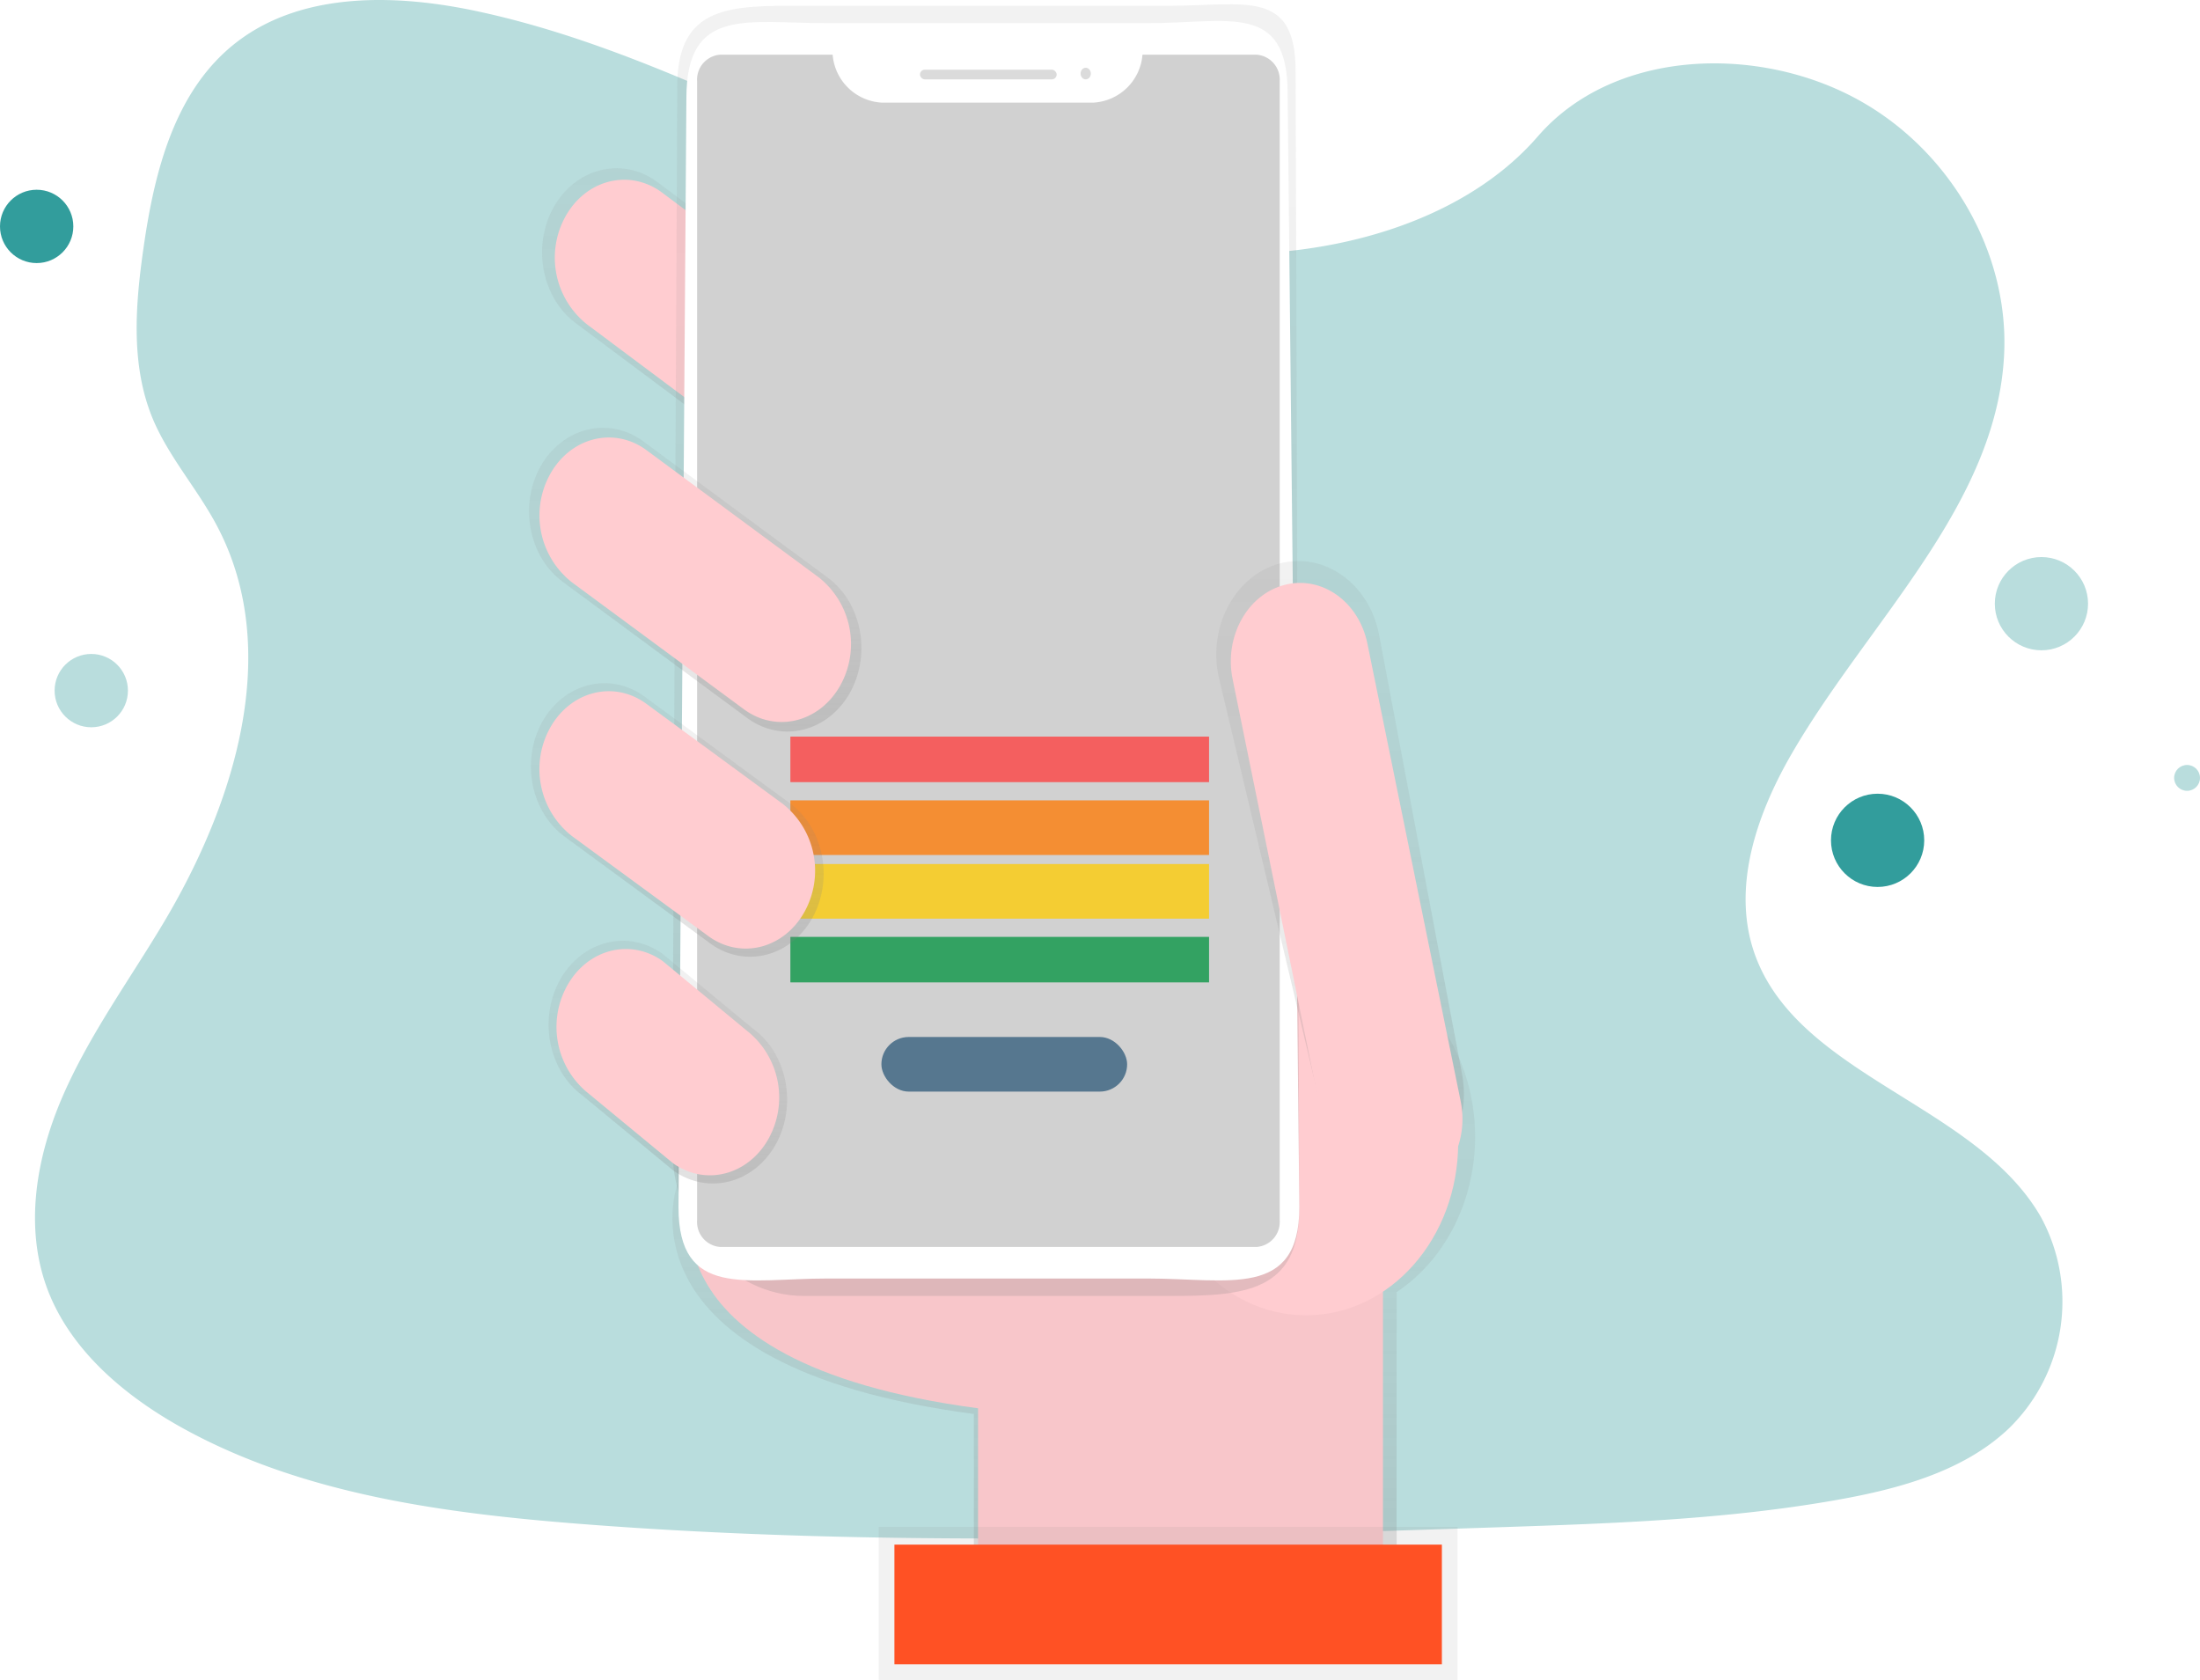 <svg xmlns="http://www.w3.org/2000/svg" xmlns:xlink="http://www.w3.org/1999/xlink" width="241.716" height="184.559" viewBox="0 0 241.716 184.559">
  <defs>
    <linearGradient id="linear-gradient" x1="0.5" y1="1" x2="0.5" gradientUnits="objectBoundingBox">
      <stop offset="0" stop-color="gray" stop-opacity="0.251"/>
      <stop offset="0.54" stop-color="gray" stop-opacity="0.122"/>
      <stop offset="1" stop-color="gray" stop-opacity="0.102"/>
    </linearGradient>
    <linearGradient id="linear-gradient-2" x1="0.5" y1="1" x2="0.5" y2="0" xlink:href="#linear-gradient"/>
    <linearGradient id="linear-gradient-3" x1="1.241" y1="1.124" x2="1.241" y2="0.124" xlink:href="#linear-gradient"/>
    <filter id="Rectangle_1882" x="77.843" y="93.927" width="64" height="23" filterUnits="userSpaceOnUse">
      <feOffset dy="3" input="SourceAlpha"/>
      <feGaussianBlur stdDeviation="3" result="blur"/>
      <feFlood flood-opacity="0.161"/>
      <feComposite operator="in" in2="blur"/>
      <feComposite in="SourceGraphic"/>
    </filter>
    <filter id="Rectangle_1882-2" x="77.843" y="85.927" width="64" height="24" filterUnits="userSpaceOnUse">
      <feOffset dy="3" input="SourceAlpha"/>
      <feGaussianBlur stdDeviation="3" result="blur-2"/>
      <feFlood flood-opacity="0.161"/>
      <feComposite operator="in" in2="blur-2"/>
      <feComposite in="SourceGraphic"/>
    </filter>
    <filter id="Rectangle_1882-3" x="77.843" y="78.927" width="64" height="24" filterUnits="userSpaceOnUse">
      <feOffset dy="3" input="SourceAlpha"/>
      <feGaussianBlur stdDeviation="3" result="blur-3"/>
      <feFlood flood-opacity="0.161"/>
      <feComposite operator="in" in2="blur-3"/>
      <feComposite in="SourceGraphic"/>
    </filter>
    <filter id="Rectangle_1882-4" x="77.843" y="71.927" width="64" height="23" filterUnits="userSpaceOnUse">
      <feOffset dy="3" input="SourceAlpha"/>
      <feGaussianBlur stdDeviation="3" result="blur-4"/>
      <feFlood flood-opacity="0.161"/>
      <feComposite operator="in" in2="blur-4"/>
      <feComposite in="SourceGraphic"/>
    </filter>
    <filter id="Rectangle_1946" x="87.843" y="104.927" width="45" height="24" filterUnits="userSpaceOnUse">
      <feOffset dy="3" input="SourceAlpha"/>
      <feGaussianBlur stdDeviation="3" result="blur-5"/>
      <feFlood flood-opacity="0.161"/>
      <feComposite operator="in" in2="blur-5"/>
      <feComposite in="SourceGraphic"/>
    </filter>
    <linearGradient id="linear-gradient-4" x1="0.5" y1="1" x2="0.5" y2="0" xlink:href="#linear-gradient"/>
    <linearGradient id="linear-gradient-5" x1="1.307" y1="2.047" x2="1.307" y2="1.047" xlink:href="#linear-gradient"/>
    <linearGradient id="linear-gradient-6" x1="0.5" y1="1" x2="0.5" y2="0" xlink:href="#linear-gradient"/>
    <linearGradient id="linear-gradient-7" x1="0.5" y1="1" x2="0.5" y2="0" xlink:href="#linear-gradient"/>
    <linearGradient id="linear-gradient-8" x1="0.5" y1="1" x2="0.5" y2="0" xlink:href="#linear-gradient"/>
  </defs>
  <g id="Group_1691" data-name="Group 1691" transform="translate(-72.157 -159)">
    <g id="Group_1690" data-name="Group 1690" transform="translate(10 1.927)">
      <g id="Group_207" data-name="Group 207" transform="translate(66 157.073)">
        <path id="Path_470" data-name="Path 470" d="M306.928,76.5c-14.282-.563-27.884-5.789-40.871-11.509S240.2,52.934,226.262,49.921c-8.964-1.949-19.218-2.225-26.441,3.224-6.947,5.23-9.2,14.282-10.4,22.683-.91,6.32-1.445,12.971,1.034,18.887,1.73,4.1,4.8,7.563,6.921,11.5,7.384,13.689,2.164,30.571-5.838,43.941-3.754,6.27-8.108,12.25-11.006,18.928s-4.235,14.323-1.7,21.132c2.513,6.742,8.5,11.819,14.983,15.384,13.17,7.243,28.7,9.316,43.826,10.488,33.5,2.6,67.182,1.466,100.772.346,12.433-.416,24.918-.838,37.148-3.016,6.792-1.211,13.8-3.134,18.731-7.771a19.443,19.443,0,0,0,3.62-23.237c-7.035-12.382-26.485-15.457-31.4-28.745-2.7-7.314.075-15.46,4.007-22.243,8.436-14.554,22.579-27.32,23.326-43.953.517-11.432-6.288-22.865-16.805-28.27-11.019-5.663-26.3-4.951-34.428,4.426C334.248,73.281,319.537,77,306.928,76.5Z" transform="translate(-177.488 -48.644)" fill="#b9dddd"/>
        <g id="_023-lock" data-name="023-lock" transform="translate(92.629 37.524)">
          <g id="Group_49" data-name="Group 49" transform="translate(0 0)">
            <g id="Group_48" data-name="Group 48">
              <path id="Path_473" data-name="Path 473" d="M96.472,5.565,80.85.052a.912.912,0,0,0-.61,0L64.618,5.565A.92.92,0,0,0,64,6.432V17.46C64,31.73,66.12,36.946,80.13,44.01a.92.92,0,0,0,.829,0c14.01-7.064,16.126-12.28,16.126-26.55V6.432A.92.92,0,0,0,96.472,5.565ZM95.248,17.46c0,13.668-1.743,18.092-14.7,24.7-12.96-6.608-14.7-11.032-14.7-24.7V7.083l14.7-5.19,14.7,5.19V17.46Z" transform="translate(-64.004 0.001)" fill="#fff"/>
              <path id="Path_474" data-name="Path 474" d="M192,133.519a5.5,5.5,0,0,0,1.994,4.24l-1.066,7.578a.92.92,0,0,0,.91,1.047h7.351a.92.92,0,0,0,.91-1.047l-1.066-7.578a5.512,5.512,0,1,0-9.033-4.24Zm9.189,0a3.674,3.674,0,0,1-1.649,3.064.922.922,0,0,0-.4.894l.994,7.07H194.9l.994-7.07a.921.921,0,0,0-.4-.894,3.675,3.675,0,1,1,5.7-3.064Z" transform="translate(-180.976 -116.977)" fill="#fff"/>
            </g>
          </g>
        </g>
        <path id="Path_472" data-name="Path 472" d="M538.1,418.553a8.943,8.943,0,1,1-8.943-8.943A8.943,8.943,0,0,1,538.1,418.553Zm-9.976,4.734,6.634-6.634a.576.576,0,0,0,0-.816l-.816-.81a.575.575,0,0,0-.815,0l-5.411,5.411-2.526-2.532a.579.579,0,0,0-.816,0l-.816.821a.579.579,0,0,0,0,.816l3.751,3.749a.576.576,0,0,0,.816,0Z" transform="translate(-408.521 -345.862)" fill="#3acc6c"/>
      </g>
      <g id="Group_47" data-name="Group 47" transform="translate(120.282 157.538)">
        <path id="Path_359" data-name="Path 359" d="M518.554,521.021c0-10.213-6.852-18.745-15.817-19.7s-17.093,5.981-18.77,16.011l-53.617-1.649.589,10.444s-7.646,20,32.537,25.331v20.216h46.453V538.063C515.266,534.519,518.549,528.034,518.554,521.021Z" transform="translate(-414.605 -396.573)" fill="url(#linear-gradient)"/>
        <path id="Path_360" data-name="Path 360" d="M439.571,574.173s-7.321,19.154,31.16,24.264v19.368h44.488V566.513L439,564.17Z" transform="translate(-421.397 -444.18)" fill="#f8c6ca"/>
        <path id="Path_361" data-name="Path 361" d="M402.7,177.546h0c-2.415,4.32-7.454,5.619-11.278,2.906l-23.886-17.846c-3.811-2.738-4.956-8.451-2.563-12.787h0c2.414-4.314,7.447-5.612,11.27-2.906l23.886,17.846C403.941,167.494,405.09,173.207,402.7,177.546Z" transform="translate(-362.29 -127.484)" fill="url(#linear-gradient-2)"/>
        <path id="Path_362" data-name="Path 362" d="M406.551,180.507h0c-2.245,4.016-6.928,5.223-10.483,2.7l-22.21-16.6a9.351,9.351,0,0,1-2.382-11.886h0c2.245-4.016,6.928-5.223,10.483-2.7l22.206,16.592A9.35,9.35,0,0,1,406.551,180.507Z" transform="translate(-367.465 -131.419)" fill="#ffccd0"/>
        <ellipse id="Ellipse_105" data-name="Ellipse 105" cx="16.707" cy="18.942" rx="16.707" ry="18.942" transform="translate(68.671 106.158)" fill="#ffccd0"/>
        <path id="Path_476" data-name="Path 476" d="M14.453.042H54.81c7.982,0,13.676-1.9,13.676,7.153l.4,125.1c0,9.05-6.095,9.495-14.077,9.495H14.453C6.471,141.787,0,134.45,0,125.4L.545,8.932C.545-.118,6.471.042,14.453.042Z" transform="translate(15.739 0.124)" fill="url(#linear-gradient-3)"/>
        <path id="Path_475" data-name="Path 475" d="M16.132.061h35.2c8.888,0,15.383-2.371,15.383,7.706L68,130.139c0,10.077-7.777,7.839-16.665,7.839h-35.2c-8.888,0-16.347,2.239-16.347-7.839L.655,8.3C.655-1.776,7.244.061,16.132.061Z" transform="translate(16.634 2.021)" fill="#fff"/>
        <path id="Path_363" data-name="Path 363" d="M491.474,94.28a5.732,5.732,0,0,1-5.386,5.268H462.815a5.732,5.732,0,0,1-5.383-5.268H445.1a2.745,2.745,0,0,0-2.561,2.9V222.373a2.746,2.746,0,0,0,2.559,2.9H503.99a2.746,2.746,0,0,0,2.561-2.9V97.183a2.746,2.746,0,0,0-2.559-2.9Z" transform="translate(-424.073 -88.739)" fill="#a5a5a5" opacity="0.5"/>
        <rect id="Rectangle_93" data-name="Rectangle 93" width="15.018" height="1.064" rx="0.532" transform="translate(42.954 7.19)" fill="#dbdbdb"/>
        <g id="Group_1689" data-name="Group 1689" transform="translate(28.975 77.074)">
          <g id="Group_1685" data-name="Group 1685" transform="translate(0 21.912)" opacity="0.755">
            <g transform="matrix(1, 0, 0, 1, -87.1, -99.45)" filter="url(#Rectangle_1882)">
              <rect id="Rectangle_1882-5" data-name="Rectangle 1882" width="46" height="5" transform="translate(86.84 99.93)" fill="#00933e"/>
            </g>
          </g>
          <g id="Group_1686" data-name="Group 1686" transform="translate(0 14.608)" opacity="0.755">
            <g id="Group_942" data-name="Group 942" transform="translate(0 0)">
              <g transform="matrix(1, 0, 0, 1, -87.1, -92.15)" filter="url(#Rectangle_1882-2)">
                <rect id="Rectangle_1882-6" data-name="Rectangle 1882" width="46" height="6" transform="translate(86.84 91.93)" fill="#fc0"/>
              </g>
            </g>
          </g>
          <g id="Group_1687" data-name="Group 1687" transform="translate(0 7.304)" opacity="0.755">
            <g id="Group_942-2" data-name="Group 942" transform="translate(0 0)">
              <g transform="matrix(1, 0, 0, 1, -87.1, -84.84)" filter="url(#Rectangle_1882-3)">
                <rect id="Rectangle_1882-7" data-name="Rectangle 1882" width="46" height="6" transform="translate(86.84 84.93)" fill="#ff7800"/>
              </g>
            </g>
          </g>
          <g id="Group_1688" data-name="Group 1688" transform="translate(0 0)">
            <g id="Group_942-3" data-name="Group 942" transform="translate(0 0)">
              <g transform="matrix(1, 0, 0, 1, -87.1, -77.54)" filter="url(#Rectangle_1882-4)">
                <rect id="Rectangle_1882-8" data-name="Rectangle 1882" width="46" height="5" transform="translate(86.84 77.93)" fill="#ff3b3b" opacity="0.755"/>
              </g>
            </g>
          </g>
          <g transform="matrix(1, 0, 0, 1, -87.1, -77.54)" filter="url(#Rectangle_1946)">
            <rect id="Rectangle_1946-2" data-name="Rectangle 1946" width="27" height="6" rx="3" transform="translate(96.84 110.93)" fill="#205072" opacity="0.694"/>
          </g>
        </g>
        <ellipse id="Ellipse_106" data-name="Ellipse 106" cx="0.563" cy="0.638" rx="0.563" ry="0.638" transform="translate(60.6 6.978)" fill="#dbdbdb"/>
        <path id="Path_364" data-name="Path 364" d="M729.222,389.939h0c-4.849,1.271-8.176-2.314-9.3-7.809l-11.141-46.9c-1.108-5.516,1.919-11.012,6.778-12.3h0c4.865-1.257,9.713,2.176,10.851,7.684l9.091,48.114C736.625,384.22,734.069,388.668,729.222,389.939Z" transform="translate(-633.046 -261.498)" fill="url(#linear-gradient-4)"/>
        <path id="Path_478" data-name="Path 478" d="M9.216,0c4.227-.123,7.554,3.613,7.431,8.345L15.312,59.634c-.123,4.732-3.65,8.668-7.877,8.791S-.12,64.812,0,60.08L1.339,8.794C1.462,4.062,4.989.126,9.216,0Z" transform="translate(74.018 65.874) rotate(-13.01)" fill="#ffccd0"/>
        <rect id="Rectangle_95" data-name="Rectangle 95" width="63.587" height="16.806" transform="translate(38.426 167.288)" fill="url(#linear-gradient-5)"/>
        <rect id="Rectangle_96" data-name="Rectangle 96" width="60.15" height="13.153" transform="translate(40.145 169.236)" fill="#ff5124"/>
        <path id="Path_365" data-name="Path 365" d="M388.952,403.568h0c-2.385,4.269-7.364,5.552-11.143,2.872L361.79,394.688c-3.765-2.7-4.9-8.349-2.533-12.634h0c2.385-4.269,7.364-5.552,11.143-2.872l16.019,11.752C390.184,393.639,391.316,399.284,388.952,403.568Z" transform="translate(-357.815 -303.19)" fill="url(#linear-gradient-6)"/>
        <path id="Path_366" data-name="Path 366" d="M392.019,516.324h0c-2.407,4.308-7.431,5.6-11.244,2.9l-9.923-8.2c-3.8-2.729-4.942-8.425-2.556-12.748h0c2.407-4.308,7.431-5.6,11.244-2.9l9.923,8.206C393.261,506.307,394.4,512,392.019,516.324Z" transform="translate(-364.903 -391.071)" fill="url(#linear-gradient-7)"/>
        <path id="Path_368" data-name="Path 368" d="M394.455,518.544h0c-2.245,4.016-6.928,5.223-10.483,2.7l-9.255-7.638a9.351,9.351,0,0,1-2.382-11.886h0c2.245-4.016,6.928-5.223,10.483-2.7l9.252,7.653A9.351,9.351,0,0,1,394.455,518.544Z" transform="translate(-368.14 -393.902)" fill="#ffccd0"/>
        <path id="Path_370" data-name="Path 370" d="M392.335,291.671h0c-2.4,4.288-7.4,5.576-11.194,2.884l-20.3-14.987c-3.782-2.718-4.918-8.388-2.544-12.692h0c2.4-4.288,7.4-5.576,11.194-2.884l20.3,14.987C393.574,281.7,394.71,287.368,392.335,291.671Z" transform="translate(-357.057 -216.052)" fill="url(#linear-gradient-8)"/>
        <path id="Path_369" data-name="Path 369" d="M391.542,405.654h0c-2.245,4.016-6.928,5.223-10.483,2.7L365.987,397.3a9.351,9.351,0,0,1-2.382-11.886h0c2.245-4.016,6.928-5.223,10.483-2.7l15.072,11.058A9.351,9.351,0,0,1,391.542,405.654Z" transform="translate(-361.286 -305.921)" fill="#ffccd0"/>
        <path id="Path_371" data-name="Path 371" d="M395.494,294.2h0c-2.245,4.016-6.928,5.223-10.483,2.7L366,282.867a9.351,9.351,0,0,1-2.382-11.886h0c2.245-4.016,6.928-5.223,10.483-2.7l19.012,14.037A9.351,9.351,0,0,1,395.494,294.2Z" transform="translate(-361.294 -219.362)" fill="#ffccd0"/>
      </g>
    </g>
    <circle id="Ellipse_304" data-name="Ellipse 304" cx="5.122" cy="5.122" r="5.122" transform="translate(273.329 246.202)" fill="#329d9c"/>
    <circle id="Ellipse_357" data-name="Ellipse 357" cx="5.122" cy="5.122" r="5.122" transform="translate(291.329 220.202)" fill="#b9dddd"/>
    <circle id="Ellipse_305" data-name="Ellipse 305" cx="4.028" cy="4.028" r="4.028" transform="translate(78.157 230.847)" fill="#b9dddd"/>
    <circle id="Ellipse_356" data-name="Ellipse 356" cx="4.028" cy="4.028" r="4.028" transform="translate(72.157 179.847)" fill="#329d9c"/>
    <circle id="Ellipse_306" data-name="Ellipse 306" cx="1.421" cy="1.421" r="1.421" transform="translate(311.031 243.043)" fill="#b9dddd"/>
  </g>
</svg>
